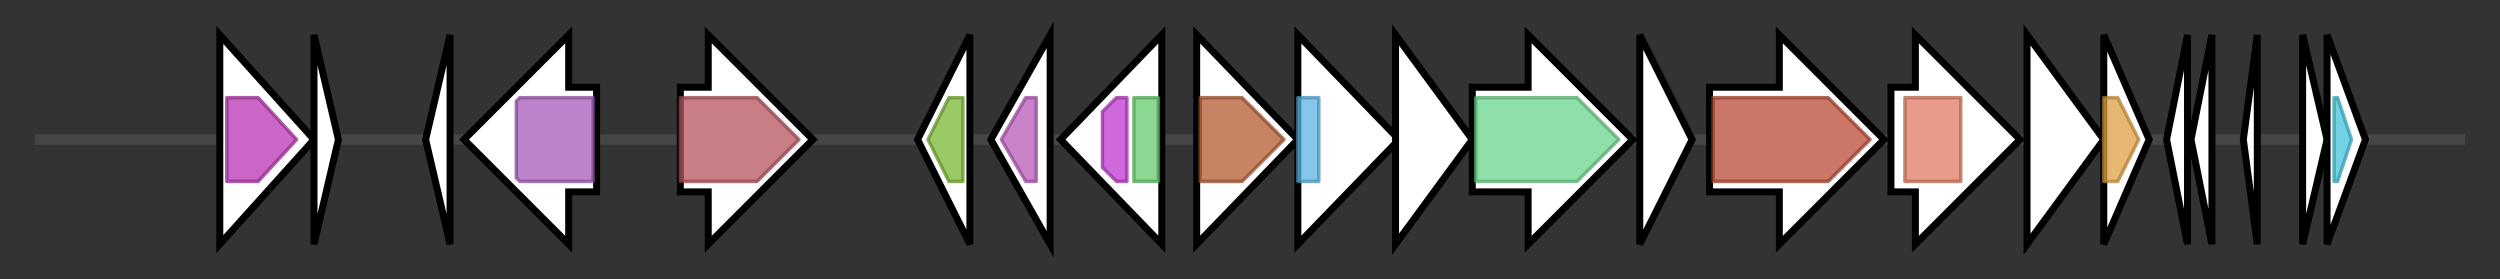 <svg version="1.1" baseProfile="full" xmlns="http://www.w3.org/2000/svg" width="716.567" height="80">
	<rect width="100%" height="100%" fill="#333333" stroke="none"/>
	<g>
		<line x1="10" y1="40.0" x2="706.567" y2="40.0" style="stroke:rgb(70,70,70); stroke-width:3 "/>
		<g>
			<title> (PDEEBABA_02170)
hypothetical protein</title>
			<polygon class=" (PDEEBABA_02170)
hypothetical protein" points="63,10 90,40 63,70" fill="rgb(255,255,255)" fill-opacity="1.0" stroke="rgb(0,0,0)" stroke-width="2"  />
			<g>
				<title>Abhydrolase_3 (PF07859)
"alpha/beta hydrolase fold"</title>
				<polygon class="PF07859" points="65,28 74,28 85,40 74,52 65,52" stroke-linejoin="round" width="21" height="24" fill="rgb(183,51,179)" stroke="rgb(146,40,143)" stroke-width="1" opacity="0.75" />
			</g>
		</g>
		<g>
			<title> (PDEEBABA_02171)
hypothetical protein</title>
			<polygon class=" (PDEEBABA_02171)
hypothetical protein" points="90,10 97,40 90,70" fill="rgb(255,255,255)" fill-opacity="1.0" stroke="rgb(0,0,0)" stroke-width="2"  />
		</g>
		<g>
			<title> (PDEEBABA_02172)
hypothetical protein</title>
			<polygon class=" (PDEEBABA_02172)
hypothetical protein" points="122,40 129,10 129,70" fill="rgb(255,255,255)" fill-opacity="1.0" stroke="rgb(0,0,0)" stroke-width="2"  />
		</g>
		<g>
			<title> (PDEEBABA_02173)
hypothetical protein</title>
			<polygon class=" (PDEEBABA_02173)
hypothetical protein" points="171,25 163,25 163,10 133,40 163,70 163,55 171,55" fill="rgb(255,255,255)" fill-opacity="1.0" stroke="rgb(0,0,0)" stroke-width="2"  />
			<g>
				<title>TraB (PF01963)
"TraB family"</title>
				<polygon class="PF01963" points="148,29 149,28 170,28 170,52 149,52 148,51" stroke-linejoin="round" width="22" height="24" fill="rgb(165,90,185)" stroke="rgb(132,72,148)" stroke-width="1" opacity="0.75" />
			</g>
		</g>
		<g>
			<title> (PDEEBABA_02174)
hypothetical protein</title>
			<polygon class=" (PDEEBABA_02174)
hypothetical protein" points="195,25 203,25 203,10 233,40 203,70 203,55 195,55" fill="rgb(255,255,255)" fill-opacity="1.0" stroke="rgb(0,0,0)" stroke-width="2"  />
			<g>
				<title>DUF4317 (PF14199)
"Domain of unknown function (DUF4317)"</title>
				<polygon class="PF14199" points="195,28 217,28 229,40 217,52 195,52" stroke-linejoin="round" width="37" height="24" fill="rgb(182,83,94)" stroke="rgb(145,66,75)" stroke-width="1" opacity="0.75" />
			</g>
		</g>
		<g>
			<title>yycN (PDEEBABA_02175)
putative N-acetyltransferase YycN</title>
			<polygon class="yycN (PDEEBABA_02175)
putative N-acetyltransferase YycN" points="263,40 278,10 278,70" fill="rgb(255,255,255)" fill-opacity="1.0" stroke="rgb(0,0,0)" stroke-width="2"  />
			<g>
				<title>Acetyltransf_1 (PF00583)
"Acetyltransferase (GNAT) family"</title>
				<polygon class="PF00583" points="266,40 272,28 276,28 276,52 272,52" stroke-linejoin="round" width="12" height="24" fill="rgb(121,183,50)" stroke="rgb(96,146,39)" stroke-width="1" opacity="0.75" />
			</g>
		</g>
		<g>
			<title>yfiT (PDEEBABA_02176)
Putative metal-dependent hydrolase YfiT</title>
			<polygon class="yfiT (PDEEBABA_02176)
Putative metal-dependent hydrolase YfiT" points="284,40 301,10 301,70" fill="rgb(255,255,255)" fill-opacity="1.0" stroke="rgb(0,0,0)" stroke-width="2"  />
			<g>
				<title>DinB_2 (PF12867)
"DinB superfamily"</title>
				<polygon class="PF12867" points="287,40 294,28 297,28 297,52 294,52" stroke-linejoin="round" width="13" height="24" fill="rgb(184,90,185)" stroke="rgb(147,72,148)" stroke-width="1" opacity="0.75" />
			</g>
		</g>
		<g>
			<title>carH (PDEEBABA_02177)
HTH-type transcriptional repressor CarH</title>
			<polygon class="carH (PDEEBABA_02177)
HTH-type transcriptional repressor CarH" points="304,40 333,10 333,70" fill="rgb(255,255,255)" fill-opacity="1.0" stroke="rgb(0,0,0)" stroke-width="2"  />
			<g>
				<title>B12-binding_2 (PF02607)
"B12 binding domain"</title>
				<polygon class="PF02607" points="316,32 320,28 323,28 323,52 320,52 316,48" stroke-linejoin="round" width="7" height="24" fill="rgb(190,55,206)" stroke="rgb(152,44,164)" stroke-width="1" opacity="0.75" />
			</g>
			<g>
				<title>MerR_1 (PF13411)
"MerR HTH family regulatory protein"</title>
				<rect class="PF13411" x="325" y="28" stroke-linejoin="round" width="7" height="24" fill="rgb(100,202,107)" stroke="rgb(80,161,85)" stroke-width="1" opacity="0.75" />
			</g>
		</g>
		<g>
			<title>crtB (PDEEBABA_02178)
15-cis-phytoene synthase</title>
			<polygon class="crtB (PDEEBABA_02178)
15-cis-phytoene synthase" points="343,10 372,40 343,70" fill="rgb(255,255,255)" fill-opacity="1.0" stroke="rgb(0,0,0)" stroke-width="2"  />
			<g>
				<title>SQS_PSY (PF00494)
"Squalene/phytoene synthase"</title>
				<polygon class="PF00494" points="344,28 356,28 368,40 356,52 344,52" stroke-linejoin="round" width="25" height="24" fill="rgb(178,91,49)" stroke="rgb(142,72,39)" stroke-width="1" opacity="0.75" />
			</g>
		</g>
		<g>
			<title>crtP_1 (PDEEBABA_02179)
4,4'-diaponeurosporene oxygenase</title>
			<polygon class="crtP_1 (PDEEBABA_02179)
4,4'-diaponeurosporene oxygenase" points="372,10 401,40 372,70" fill="rgb(255,255,255)" fill-opacity="1.0" stroke="rgb(0,0,0)" stroke-width="2"  />
			<g>
				<title>NAD_binding_8 (PF13450)
"NAD(P)-binding Rossmann-like domain"</title>
				<rect class="PF13450" x="372" y="28" stroke-linejoin="round" width="6" height="24" fill="rgb(91,180,227)" stroke="rgb(72,144,181)" stroke-width="1" opacity="0.75" />
			</g>
		</g>
		<g>
			<title>crtP_2 (PDEEBABA_02180)
4,4'-diaponeurosporene oxygenase</title>
			<polygon class="crtP_2 (PDEEBABA_02180)
4,4'-diaponeurosporene oxygenase" points="400,10 422,40 400,70" fill="rgb(255,255,255)" fill-opacity="1.0" stroke="rgb(0,0,0)" stroke-width="2"  />
		</g>
		<g>
			<title>crtNc (PDEEBABA_02181)
4,4'-diapolycopene-4,4'-dial dehydrogenase</title>
			<polygon class="crtNc (PDEEBABA_02181)
4,4'-diapolycopene-4,4'-dial dehydrogenase" points="422,25 438,25 438,10 468,40 438,70 438,55 422,55" fill="rgb(255,255,255)" fill-opacity="1.0" stroke="rgb(0,0,0)" stroke-width="2"  />
			<g>
				<title>Aldedh (PF00171)
"Aldehyde dehydrogenase family"</title>
				<polygon class="PF00171" points="423,28 452,28 464,40 452,52 423,52" stroke-linejoin="round" width="42" height="24" fill="rgb(105,213,139)" stroke="rgb(84,170,111)" stroke-width="1" opacity="0.75" />
			</g>
		</g>
		<g>
			<title> (PDEEBABA_02182)
hypothetical protein</title>
			<polygon class=" (PDEEBABA_02182)
hypothetical protein" points="470,10 485,40 470,70" fill="rgb(255,255,255)" fill-opacity="1.0" stroke="rgb(0,0,0)" stroke-width="2"  />
		</g>
		<g>
			<title>crtN (PDEEBABA_02183)
4,4'-diapophytoene desaturase (4,4'-diaponeurosporene-forming)</title>
			<polygon class="crtN (PDEEBABA_02183)
4,4'-diapophytoene desaturase (4,4'-diaponeurosporene-forming)" points="490,25 510,25 510,10 540,40 510,70 510,55 490,55" fill="rgb(255,255,255)" fill-opacity="1.0" stroke="rgb(0,0,0)" stroke-width="2"  />
			<g>
				<title>Amino_oxidase (PF01593)
"Flavin containing amine oxidoreductase"</title>
				<polygon class="PF01593" points="491,28 524,28 536,40 524,52 491,52" stroke-linejoin="round" width="48" height="24" fill="rgb(184,74,52)" stroke="rgb(147,59,41)" stroke-width="1" opacity="0.75" />
			</g>
		</g>
		<g>
			<title>crtQ (PDEEBABA_02184)
4,4'-diaponeurosporenoate glycosyltransferase</title>
			<polygon class="crtQ (PDEEBABA_02184)
4,4'-diaponeurosporenoate glycosyltransferase" points="542,25 549,25 549,10 579,40 549,70 549,55 542,55" fill="rgb(255,255,255)" fill-opacity="1.0" stroke="rgb(0,0,0)" stroke-width="2"  />
			<g>
				<title>Glycos_transf_2 (PF00535)
"Glycosyl transferase family 2"</title>
				<rect class="PF00535" x="546" y="28" stroke-linejoin="round" width="16" height="24" fill="rgb(224,122,96)" stroke="rgb(179,97,76)" stroke-width="1" opacity="0.75" />
			</g>
		</g>
		<g>
			<title> (PDEEBABA_02185)
hypothetical protein</title>
			<polygon class=" (PDEEBABA_02185)
hypothetical protein" points="581,10 603,40 581,70" fill="rgb(255,255,255)" fill-opacity="1.0" stroke="rgb(0,0,0)" stroke-width="2"  />
		</g>
		<g>
			<title> (PDEEBABA_02186)
hypothetical protein</title>
			<polygon class=" (PDEEBABA_02186)
hypothetical protein" points="603,10 616,40 603,70" fill="rgb(255,255,255)" fill-opacity="1.0" stroke="rgb(0,0,0)" stroke-width="2"  />
			<g>
				<title>Pyr_excise (PF03013)
"Pyrimidine dimer DNA glycosylase"</title>
				<polygon class="PF03013" points="603,28 607,28 613,40 607,52 603,52" stroke-linejoin="round" width="11" height="24" fill="rgb(222,160,68)" stroke="rgb(177,128,54)" stroke-width="1" opacity="0.75" />
			</g>
		</g>
		<g>
			<title> (PDEEBABA_02187)
hypothetical protein</title>
			<polygon class=" (PDEEBABA_02187)
hypothetical protein" points="621,40 627,10 627,70" fill="rgb(255,255,255)" fill-opacity="1.0" stroke="rgb(0,0,0)" stroke-width="2"  />
		</g>
		<g>
			<title> (PDEEBABA_02188)
hypothetical protein</title>
			<polygon class=" (PDEEBABA_02188)
hypothetical protein" points="628,40 634,10 634,70" fill="rgb(255,255,255)" fill-opacity="1.0" stroke="rgb(0,0,0)" stroke-width="2"  />
		</g>
		<g>
			<title> (PDEEBABA_02189)
hypothetical protein</title>
			<polygon class=" (PDEEBABA_02189)
hypothetical protein" points="643,40 647,10 647,70" fill="rgb(255,255,255)" fill-opacity="1.0" stroke="rgb(0,0,0)" stroke-width="2"  />
		</g>
		<g>
			<title> (PDEEBABA_02190)
hypothetical protein</title>
			<polygon class=" (PDEEBABA_02190)
hypothetical protein" points="660,10 667,40 660,70" fill="rgb(255,255,255)" fill-opacity="1.0" stroke="rgb(0,0,0)" stroke-width="2"  />
		</g>
		<g>
			<title> (PDEEBABA_02191)
hypothetical protein</title>
			<polygon class=" (PDEEBABA_02191)
hypothetical protein" points="667,10 678,40 667,70" fill="rgb(255,255,255)" fill-opacity="1.0" stroke="rgb(0,0,0)" stroke-width="2"  />
			<g>
				<title>Coat_F (PF07875)
"Coat F domain"</title>
				<polygon class="PF07875" points="669,28 670,28 674,40 670,52 669,52" stroke-linejoin="round" width="6" height="24" fill="rgb(69,195,217)" stroke="rgb(55,155,173)" stroke-width="1" opacity="0.75" />
			</g>
		</g>
	</g>
</svg>
